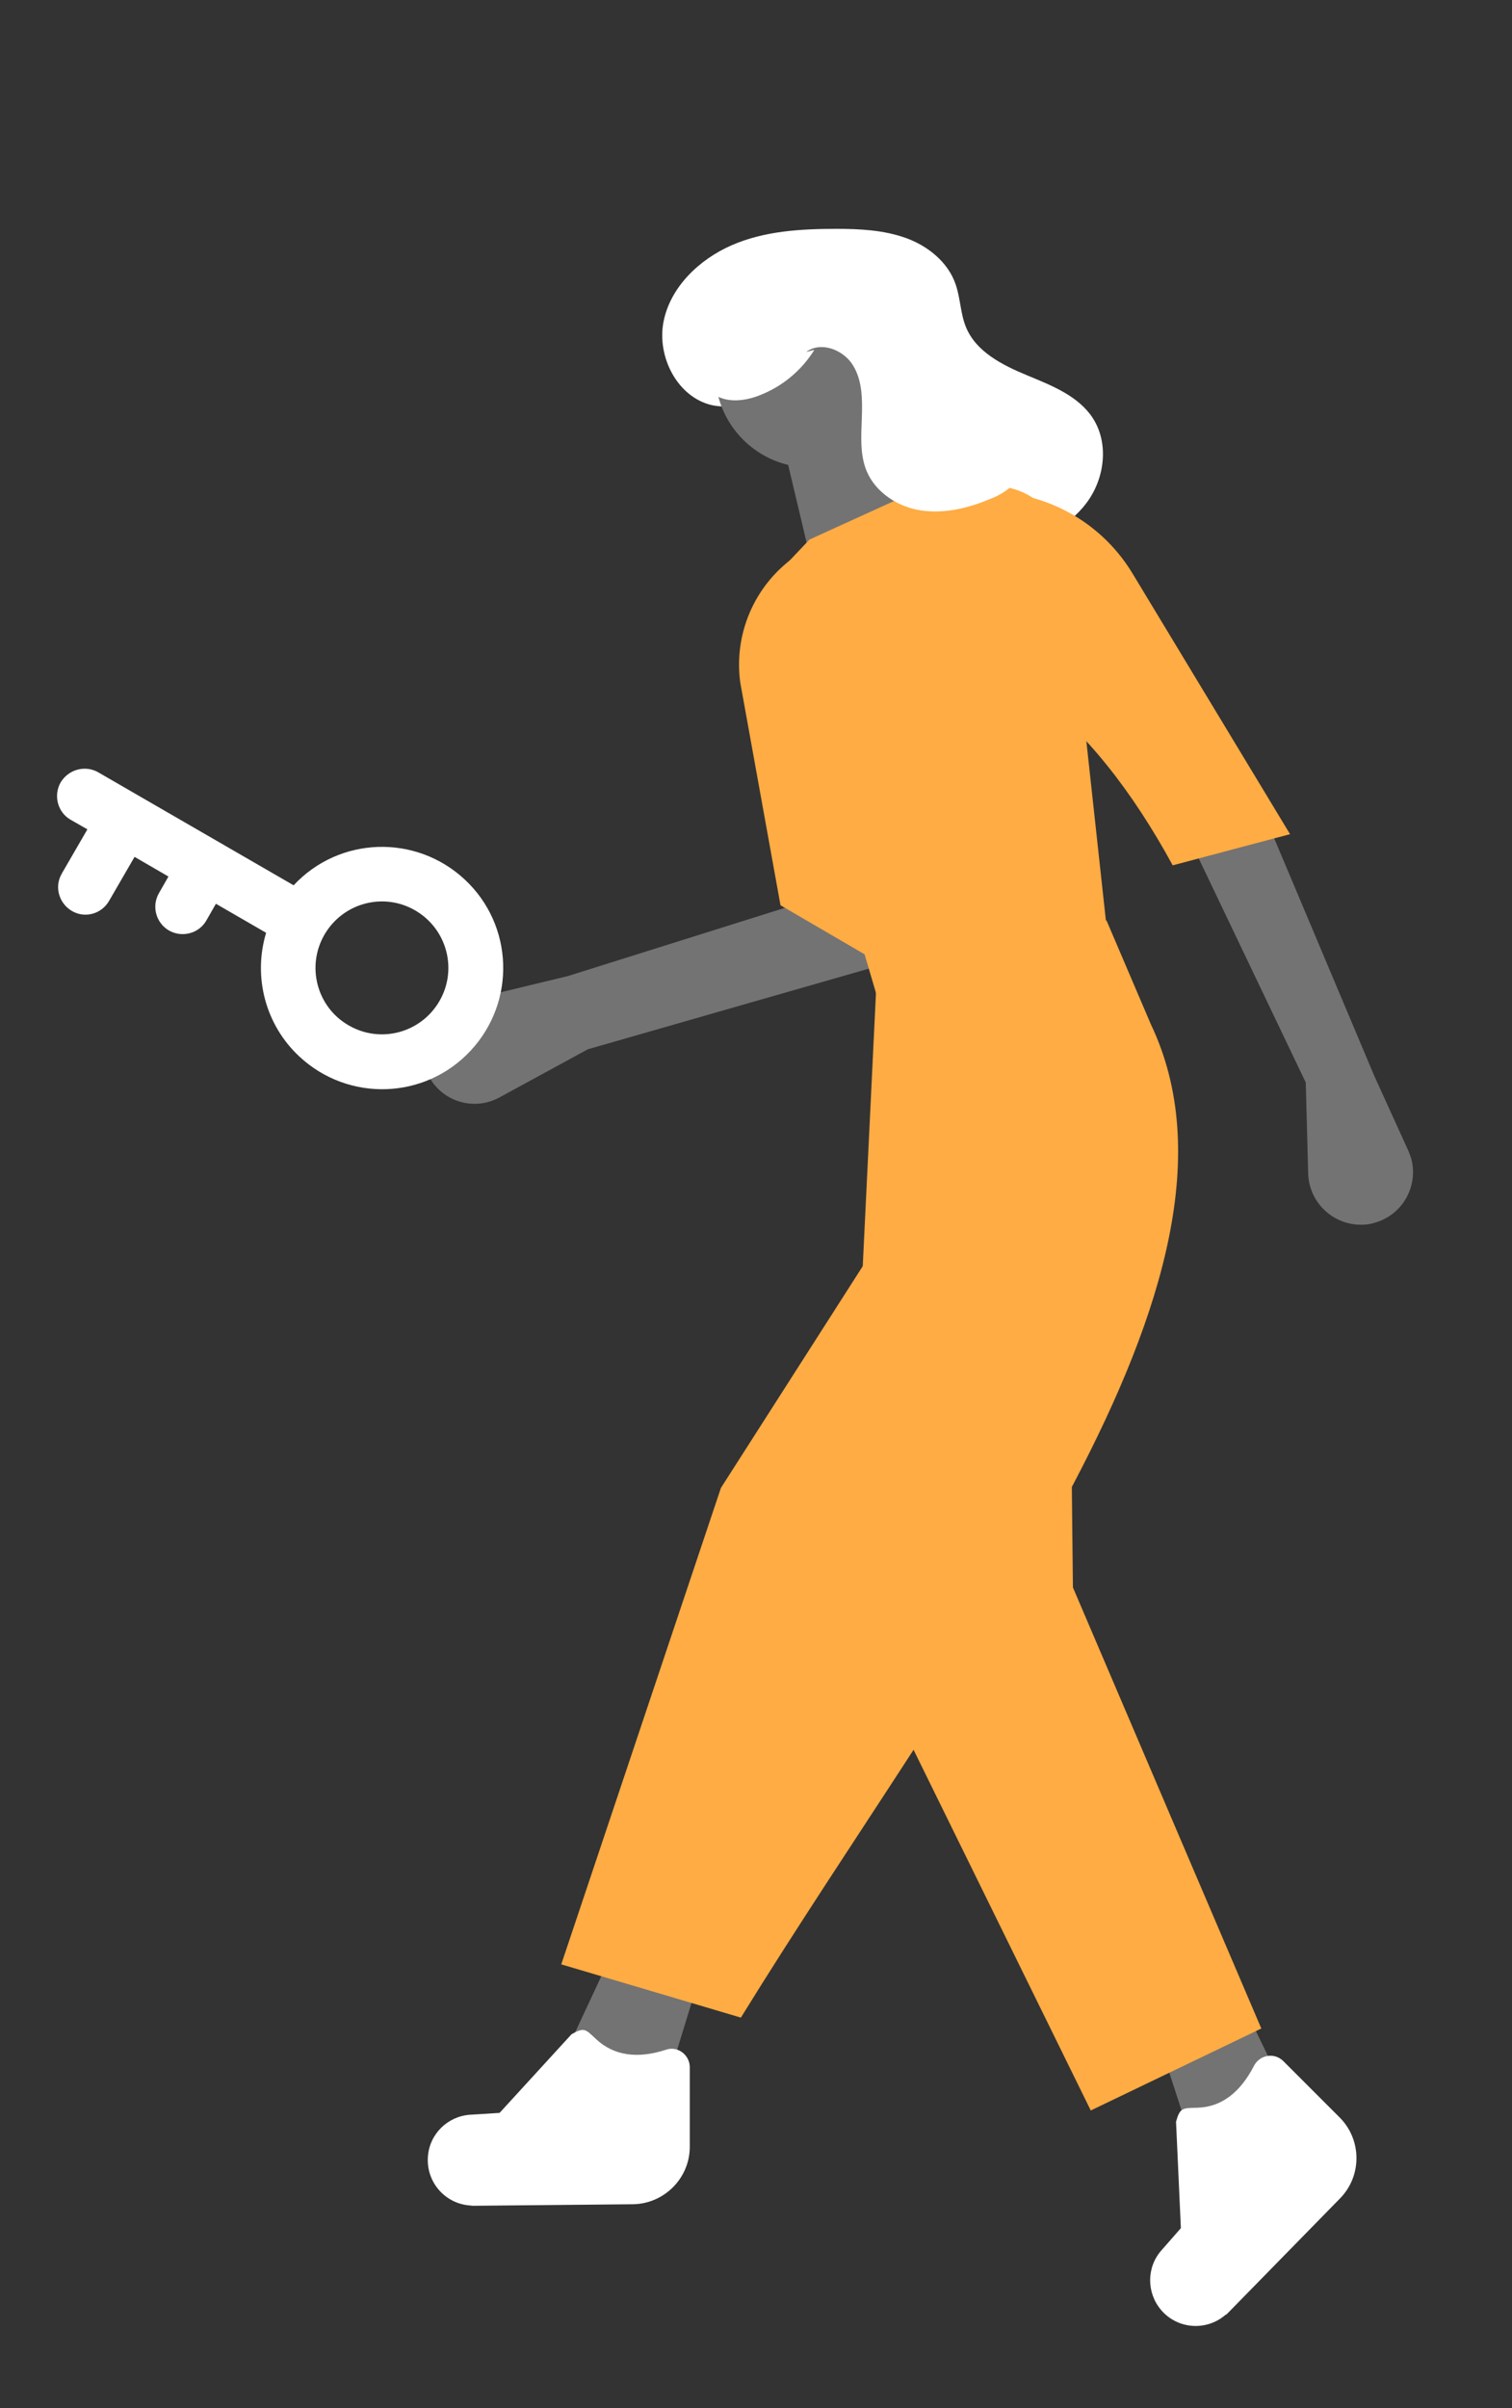 <?xml version="1.0" encoding="utf-8"?>
<!-- Generator: Adobe Illustrator 26.3.1, SVG Export Plug-In . SVG Version: 6.00 Build 0)  -->
<svg version="1.1" id="Calque_1" xmlns="http://www.w3.org/2000/svg" xmlns:xlink="http://www.w3.org/1999/xlink" x="0px" y="0px"
	 viewBox="0 0 500 796" style="enable-background:new 0 0 500 796;" xml:space="preserve">
<rect x="0" y="0" width="500" height="796" fill="#333333" stroke="none"/>
<style type="text/css">
	.st0{fill:none;}
	.st1{fill:#FFFFFF;}
	.st2{fill:#737373;}
	.st3{fill:#FEAC43;}
</style>
<g id="Taille_personnalisée_1">
	<rect y="1.4" class="st0" width="500" height="796"/>
	<g id="Groupe_1" transform="translate(0.001 74.351)">
		<path id="Path" class="st1" d="M304.8,108c-7.3,0.8-14.7-1.2-20.7-5.5c-5.9-4.3-11-9.7-14.8-15.9c-6.8-10.3-11.7-21.7-14.5-33.7
			c-4.7,5.6-12.1,8.2-19.3,6.7c-11.5-2.6-18.3-16-16.1-27.5S231.2,11.4,242,6.7s22.8-5.4,34.6-5.4c7.8,0,15.6,0.4,22.9,3
			s14,8,16.5,15.3c1.6,4.6,1.6,9.7,3.4,14.1c3.3,8.2,12,12.6,20.2,16s17,6.8,21.8,14.2c5.4,8.4,3.9,20-2.1,28s-15.6,12.6-25.4,14.5
			s-19.8,1.5-29.8,1"/>
		<path id="Path-2" class="st2" d="M393.8,632.8l32.1-13.9L408.5,583l-25.9,15.2L393.8,632.8z"/>
		<path id="Path-3" class="st3" d="M275,448.9l31,63.1l54.7,111.3l56.4-27.1l-62.3-145.8l-0.2-18.4l-0.6-57.1L275,448.9z"/>
		<path id="Path-4" class="st2" d="M187,604.3l33,11.7l11.7-38.1l-29.3-6.6L187,604.3z"/>
		<path id="Path-5" class="st2" d="M194.4,272.5l99.7-28.6l-29.3-19.8l-77,24.2l-34.8,8.4c-9.2,2.2-14.9,11.5-12.7,20.7
			c0.2,1,0.6,2.1,1,3l0,0c3.9,8.7,14.1,12.5,22.7,8.6c0.4-0.2,0.8-0.4,1.2-0.6L194.4,272.5z"/>
		<path id="Path-6" class="st3" d="M258.1,224.9l40.3,23.5c3.6-29.3-14-81.5-35.9-138.5l0,0c-13.1,9.5-19.9,25.4-17.7,41.4
			L258.1,224.9z"/>
		<path id="Path-7" class="st2" d="M431.8,283.5l0.8,30.1c0.3,9.6,8.3,17.1,17.8,16.9c1.4,0,2.7-0.2,4-0.6l0,0
			c9.3-2.5,14.7-12,12.3-21.2c-0.3-0.9-0.6-1.8-1-2.7l-11.2-24.6l-35.2-83.5l-24.2,8.8L431.8,283.5z"/>
		<circle id="Path-8" class="st2" cx="268" cy="48.7" r="31.5"/>
		<path id="Path-9" class="st2" d="M269.1,115l36.6-17.6l-18.3-41l-30.8,5.9L269.1,115z"/>
		<path id="Path-10" class="st3" d="M292.6,263.8l74.8-18.3l-15-137.6c-1.4-13.1-13.1-22.7-26.2-21.5l-24.7,2.2L267.7,104
			l-12.5,13.2l3.8,16.3c-3.5,33.5-0.8,62.5,18.7,79.8L292.6,263.8z"/>
		<path id="Path-11" class="st3" d="M387.8,211.7l38.8-10.3l-52.1-86.2c-11.2-18.5-32-28.9-53.5-26.6l0,0l19.8,65.2
			C359.2,167.6,374.6,187.5,387.8,211.7z"/>
		<path id="Path-12" class="st3" d="M185.6,575l59.4,17.6c72.3-117.3,175.8-243.8,135.6-328.3l-14.7-34.4l-76.2,23.4l-4.4,90.9
			l-46.9,73.3L185.6,575z"/>
		<path id="Path-13" class="st1" d="M156.4,654.8l52.8-0.5c10.4-0.1,18.9-8.6,18.9-19V609c0-3.3-2.7-6.1-6-6.1
			c-0.6,0-1.2,0.1-1.8,0.3c-9.5,3.1-17.3,2-23.2-3.5c-3.5-3.3-3.9-4-8.1-1.6l-23.8,26l-9.7,0.6c-7.5,0.5-13.5,6.4-14,13.9l0,0
			c-0.6,8.3,5.6,15.5,13.9,16.1C155.6,654.7,156,654.8,156.4,654.8L156.4,654.8z"/>
		<path id="Path-14" class="st1" d="M406.2,690.1l36.9-37.7c7.3-7.4,7.3-19.4-0.1-26.8L424.4,607c-2.4-2.4-6.2-2.4-8.6,0
			c-0.4,0.4-0.8,0.9-1.1,1.5c-4.6,8.9-10.8,13.7-18.9,13.9c-4.8,0.1-5.6,0-6.9,4.6l1.6,35.2l-6.4,7.3c-5,5.6-5,14.1-0.1,19.8l0,0
			c5.4,6.3,14.9,7,21.2,1.6C405.7,690.7,405.9,690.4,406.2,690.1L406.2,690.1z"/>
		<path id="Path-15" class="st1" d="M269.3,41.3c-4.3,6.9-10.7,12.2-18.3,15.1c-5.4,2.1-12.1,2.6-16.2-1.5c-2.9-3-3.5-7.5-3.1-11.7
			c1.3-12.9,11-24.1,23-29s25.9-3.8,37.9,1.1c11.3,4.6,22.1,14.1,22.7,26.3c0.3,6.3-2,13.2,1.4,18.5c2.5,4,7.4,5.6,11.8,7.4
			s9.1,4.6,10,9.2c0.4,3.2-0.7,6.5-3,8.8c-2.3,2.2-5.1,4-8.1,5.1c-7.1,3-15,4.9-22.7,3.8s-15.1-5.9-18.1-13
			c-2.3-5.5-1.8-11.7-1.6-17.7s0.2-12.3-3-17.4s-10.6-7.9-15.4-4.3"/>
		<path id="Path-16" class="st1" d="M32.4,180.9l64.7,37.4c15.1-16.2,40.4-17,56.6-1.9s17,40.4,1.9,56.6s-40.4,17-56.6,1.9
			c-11.2-10.4-15.4-26.3-11-40.9l-16.6-9.6l-3.2,5.6c-2.5,4.3-8.1,5.7-12.4,3.2c-4.2-2.5-5.7-7.9-3.3-12.2l3.2-5.6l-11.2-6.5
			l-8.4,14.5c-2.5,4.4-8,5.9-12.3,3.4s-5.9-8-3.4-12.3c0-0.1,0.1-0.1,0.1-0.2l8.4-14.5l-5.6-3.2c-4.3-2.5-5.7-8.1-3.2-12.4
			C22.7,180,28.1,178.5,32.4,180.9z M115.3,264.6c10.5,6.1,23.9,2.5,30-8c6.1-10.5,2.5-23.9-8-30s-23.9-2.5-30,8
			C101.2,245.1,104.8,258.6,115.3,264.6L115.3,264.6z"/>
	</g>
</g>
</svg>
